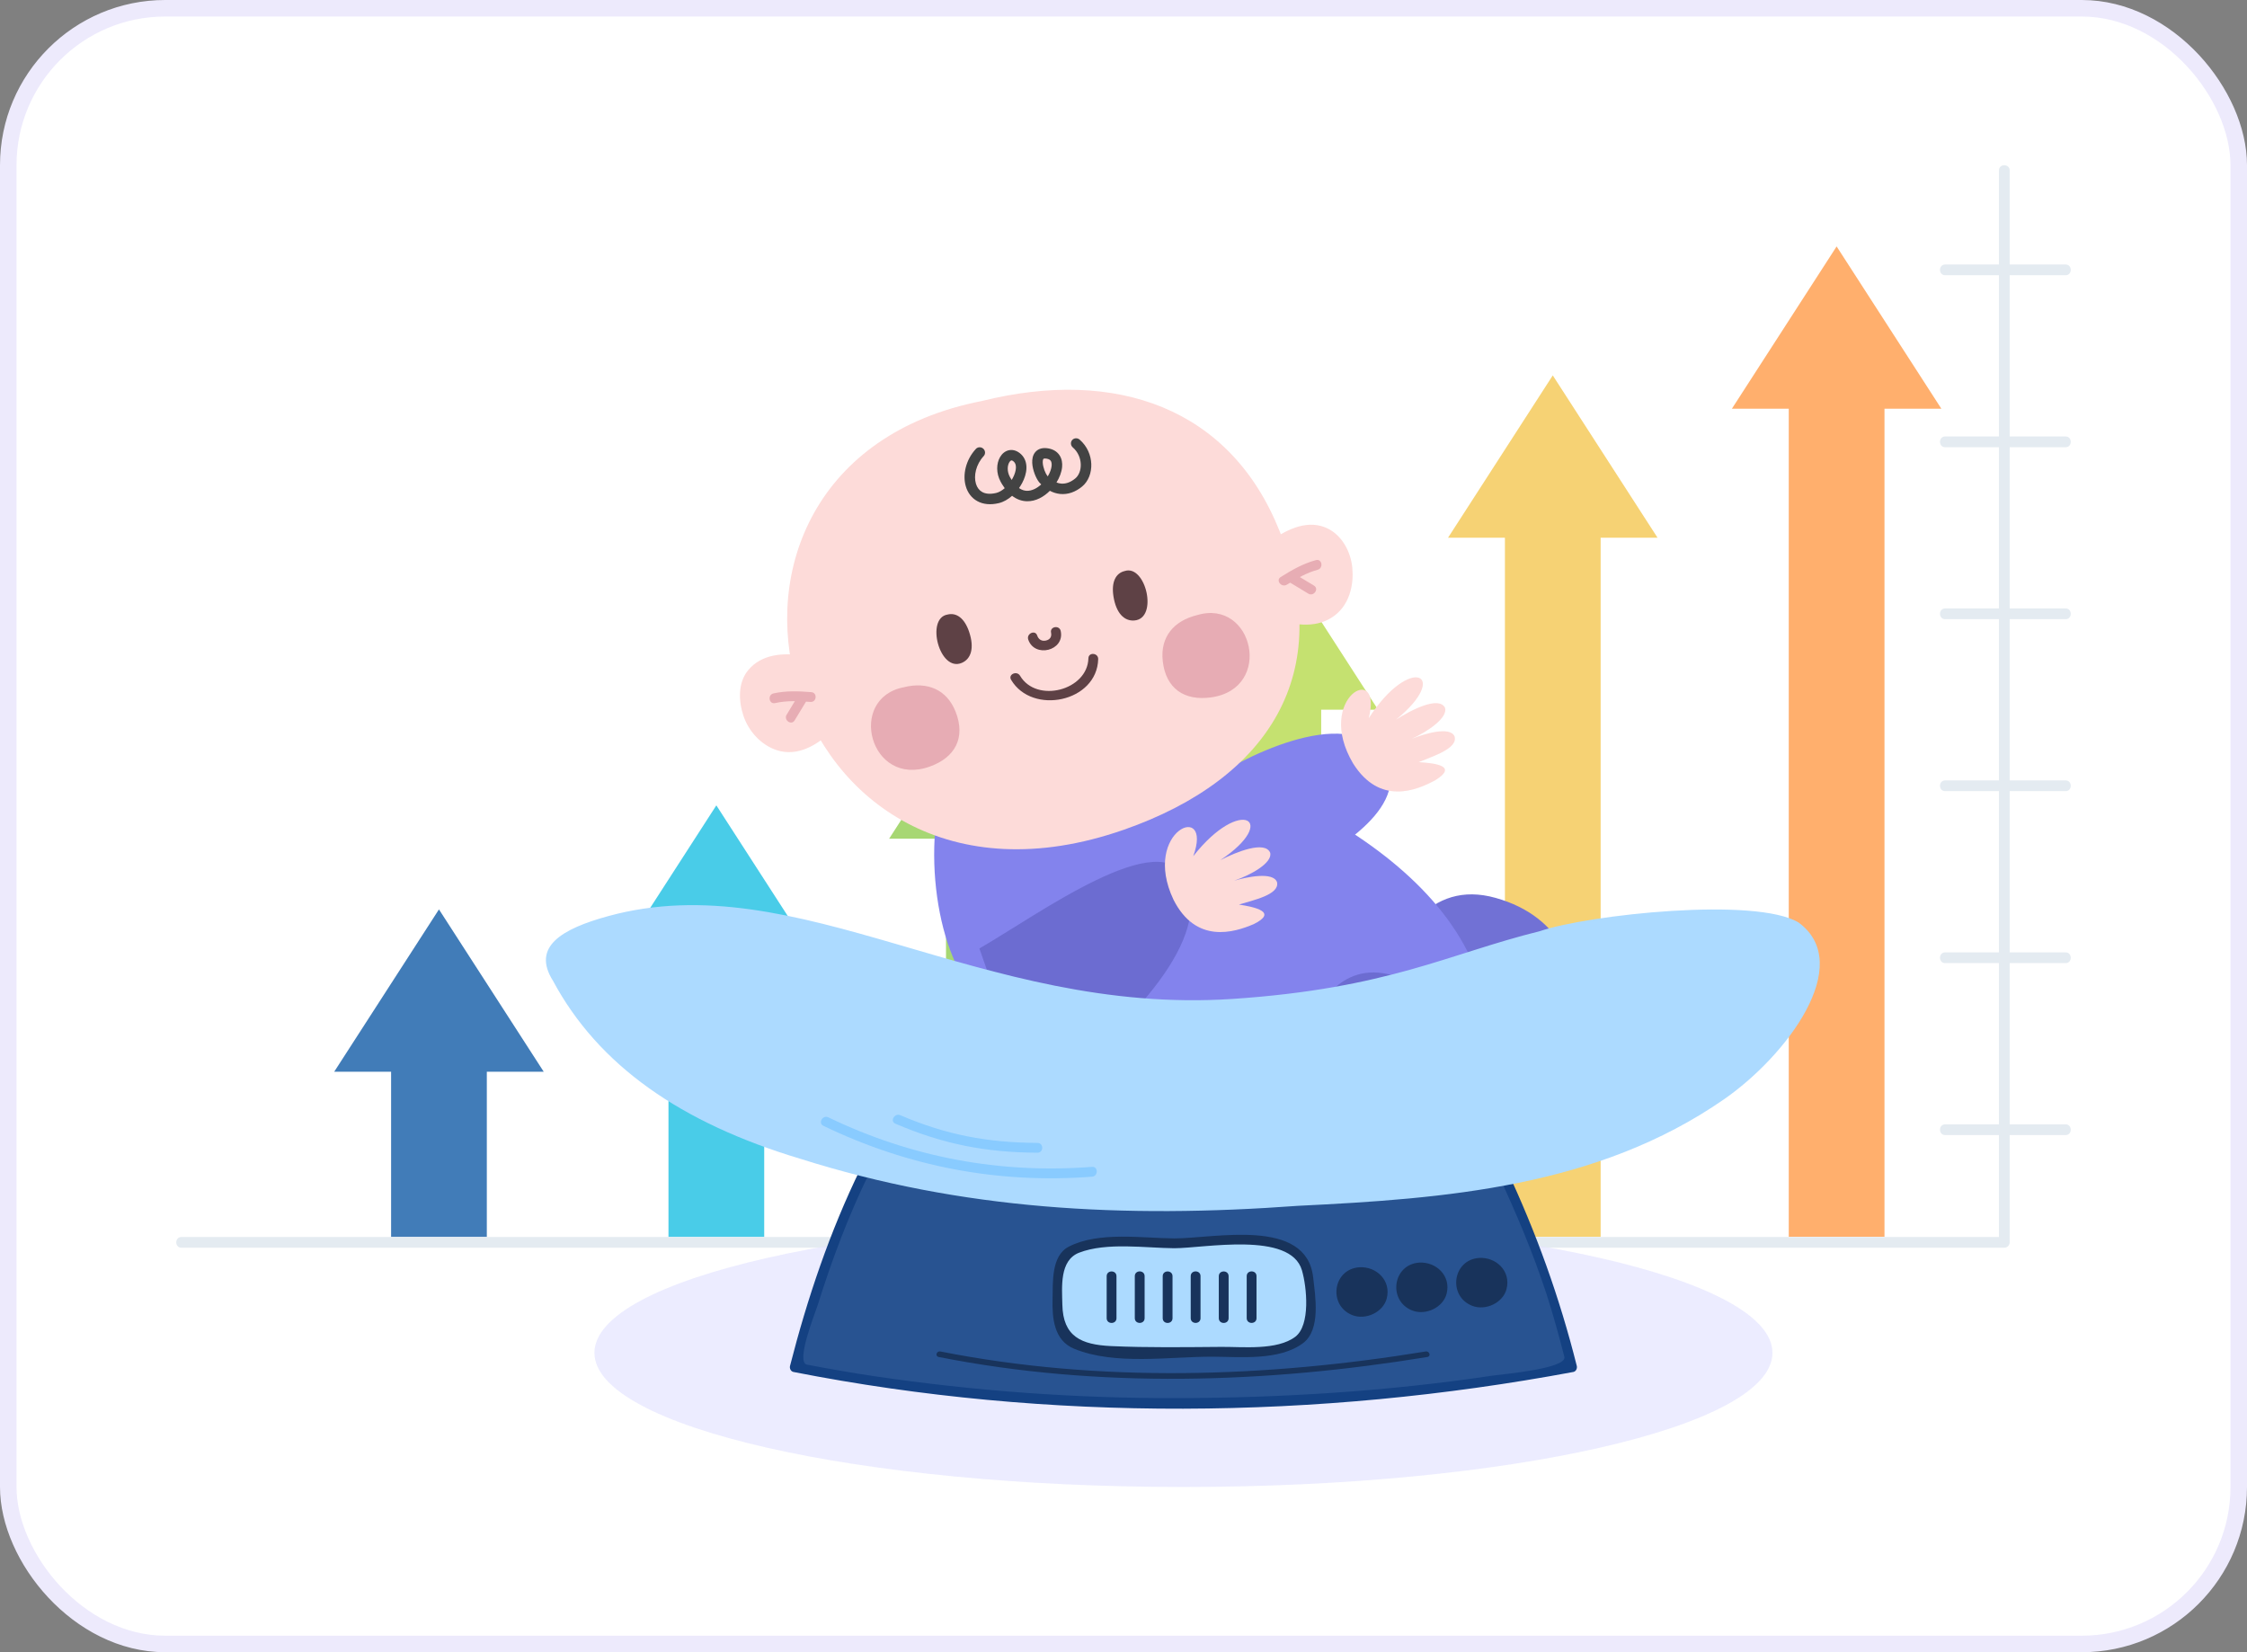 <svg width="136" height="100" viewBox="0 0 136 100" fill="none" xmlns="http://www.w3.org/2000/svg">
<rect x="0" y="0" width="136" height="100" fill="#808080" stroke="none"/>
<rect x="0.5" y="0.5" width="135" height="99" rx="9.5" fill="white"/>
<rect x="0.5" y="0.5" width="135" height="99" rx="9.5" stroke="#EDEAFC"/>
<path d="M10.983 74.868C19.582 74.868 28.182 74.868 36.781 74.868C53.473 74.868 70.166 74.868 86.858 74.868C97.985 74.868 109.111 74.868 120.238 74.868C120.487 74.868 120.736 74.868 120.986 74.868C120.986 72.812 120.986 70.757 120.986 68.701C119.902 68.701 118.817 68.701 117.733 68.701C117.314 68.701 117.314 68.05 117.733 68.05C118.817 68.05 119.902 68.05 120.986 68.05C120.986 64.798 120.986 61.545 120.986 58.293C119.902 58.293 118.817 58.293 117.733 58.293C117.314 58.293 117.314 57.642 117.733 57.642C118.817 57.642 119.902 57.642 120.986 57.642C120.986 54.39 120.986 51.137 120.986 47.884C119.902 47.884 118.817 47.884 117.733 47.884C117.314 47.884 117.314 47.234 117.733 47.234C118.817 47.234 119.902 47.234 120.986 47.234C120.986 44.615 120.986 41.996 120.986 39.377C120.986 38.743 120.986 38.11 120.986 37.476C119.902 37.476 118.817 37.476 117.733 37.476C117.314 37.476 117.314 36.825 117.733 36.825C118.817 36.825 119.902 36.825 120.986 36.825C120.986 33.573 120.986 30.32 120.986 27.068C119.902 27.068 118.817 27.068 117.733 27.068C117.314 27.068 117.314 26.417 117.733 26.417C118.817 26.417 119.902 26.417 120.986 26.417C120.986 23.165 120.986 19.912 120.986 16.659C119.902 16.659 118.817 16.659 117.733 16.659C117.314 16.659 117.314 16.009 117.733 16.009C118.817 16.009 119.902 16.009 120.986 16.009C120.986 14.111 120.986 12.213 120.986 10.315C120.986 9.895 121.636 9.895 121.636 10.315C121.636 12.213 121.636 14.111 121.636 16.009C122.764 16.009 123.891 16.009 125.019 16.009C125.438 16.009 125.438 16.659 125.019 16.659C123.891 16.659 122.764 16.659 121.636 16.659C121.636 19.912 121.636 23.165 121.636 26.417C122.764 26.417 123.891 26.417 125.019 26.417C125.438 26.417 125.438 27.068 125.019 27.068C123.891 27.068 122.764 27.068 121.636 27.068C121.636 30.32 121.636 33.573 121.636 36.825C122.764 36.825 123.891 36.825 125.019 36.825C125.438 36.825 125.438 37.476 125.019 37.476C123.891 37.476 122.764 37.476 121.636 37.476C121.636 40.361 121.636 43.246 121.636 46.131C121.636 46.499 121.636 46.866 121.636 47.234C122.764 47.234 123.891 47.234 125.019 47.234C125.438 47.234 125.438 47.884 125.019 47.884C123.891 47.884 122.764 47.884 121.636 47.884C121.636 51.137 121.636 54.39 121.636 57.642C122.764 57.642 123.891 57.642 125.019 57.642C125.438 57.642 125.438 58.293 125.019 58.293C123.891 58.293 122.764 58.293 121.636 58.293C121.636 61.545 121.636 64.798 121.636 68.05C122.764 68.05 123.891 68.05 125.019 68.05C125.438 68.05 125.438 68.701 125.019 68.701C123.891 68.701 122.764 68.701 121.636 68.701C121.636 70.865 121.636 73.029 121.636 75.193C121.636 75.371 121.488 75.519 121.311 75.519C112.712 75.519 104.112 75.519 95.512 75.519C78.82 75.519 62.127 75.519 45.435 75.519C34.309 75.519 23.182 75.519 12.056 75.519C11.698 75.519 11.34 75.519 10.982 75.519C10.563 75.519 10.563 74.868 10.983 74.868Z" fill="#E4EBF1"/>
<path d="M32.908 64.865L26.568 55.041L20.229 64.865H23.671V74.857H29.465V64.865H32.908Z" fill="#417CB8"/>
<path d="M66.494 50.761L60.154 40.937L53.815 50.761H57.257V74.857H63.051V50.761H66.494Z" fill="#A7D773"/>
<path d="M49.697 58.568L43.357 48.744L37.018 58.568H40.46V74.858H46.254V58.568H49.697Z" fill="#49CCE8"/>
<path d="M83.408 42.955L77.068 33.131L70.728 42.955H74.172V74.857H79.965V42.955H83.408Z" fill="#C5E170"/>
<path d="M100.322 32.545L93.982 22.721L87.643 32.545H91.086V74.856H96.879V32.545H100.322Z" fill="#F6D274"/>
<path d="M117.502 24.739L111.162 14.915L104.822 24.739H108.265V74.856H114.059V24.739H117.502Z" fill="#FFAF6D"/>
<path opacity="0.7" d="M71.628 90C91.317 90 107.278 86.364 107.278 81.879C107.278 77.395 91.317 73.759 71.628 73.759C51.94 73.759 35.978 77.395 35.978 81.879C35.978 86.364 51.94 90 71.628 90Z" fill="#E4E4FF"/>
<path d="M72.743 47.538C74.906 45.954 81.472 42.558 83.675 45.679C85.705 48.678 80.861 51.478 78.77 52.593" fill="#8383ED"/>
<path d="M83.303 60.134C84.459 56.796 86.483 53.209 90.527 54.346C94.57 55.482 95.846 58.812 95.431 62.327C96.59 60.205 99.411 58.915 101.422 61.207C103.203 63.337 100.847 66.169 99.078 67.686C94.329 71.939 89.649 67.06 90.339 62.18" fill="#7171D5"/>
<path d="M58.782 44.127C55.821 47.569 56.041 54.828 58.008 58.648C60.522 63.895 66.763 69.015 71.815 71.906C79.449 76.282 89.001 74.05 90.035 64.045C91.133 53.218 77.317 47.056 68.951 44.931" fill="#8383ED"/>
<path d="M78.6 63.574C79.504 60.946 81.094 58.124 84.292 59.031C87.49 59.938 88.507 62.566 88.189 65.336C89.099 63.666 91.324 62.657 92.919 64.469C94.332 66.152 92.479 68.379 91.085 69.57C87.344 72.909 83.633 69.05 84.165 65.206" fill="#6C6CD1"/>
<path d="M59.278 57.405C62.785 55.391 70.399 49.785 71.811 53.288C73.223 56.791 69.046 61.582 62.541 66.723" fill="#6C6CD1"/>
<path d="M81.899 46.212C79.53 42.217 83.751 39.989 82.839 43.475C85.369 39.539 87.849 40.841 84.492 43.559C85.395 42.977 87.09 42.1 87.463 42.841C87.637 43.434 86.444 44.266 85.438 44.721C86.157 44.429 87.756 43.929 88.038 44.569C88.261 45.309 86.695 45.78 85.869 46.129C86.871 46.189 88.253 46.359 86.887 47.214C85.713 47.86 83.499 48.748 81.899 46.212Z" fill="#FDDBD9"/>
<path d="M71.027 54.457C69.044 50.258 73.456 48.437 72.221 51.822C75.109 48.14 77.456 49.67 73.859 52.061C74.812 51.566 76.582 50.852 76.884 51.626C77.001 52.232 75.735 52.948 74.691 53.307C75.434 53.083 77.074 52.736 77.294 53.4C77.447 54.157 75.844 54.48 74.988 54.749C75.981 54.903 77.339 55.202 75.899 55.924C74.669 56.457 72.382 57.133 71.027 54.457Z" fill="#FDDBD9"/>
<path d="M59.421 24.272C39.234 28.224 46.898 57.602 68.03 50.217C76.874 47.127 80.848 40.638 77.439 32.122C74.465 24.693 67.564 22.247 59.421 24.272Z" fill="#FDDBD9"/>
<path d="M48.529 39.97C42.169 38.949 45.742 48.467 50.118 44.044L48.529 39.97Z" fill="#FDDBD9"/>
<path d="M48.556 39.674C47.387 39.502 46.103 39.588 45.294 40.551C44.654 41.312 44.699 42.423 44.992 43.31C45.308 44.262 46.066 45.099 47.028 45.409C48.254 45.805 49.455 45.111 50.306 44.274C50.577 44.007 50.203 43.545 49.93 43.814C49.214 44.518 48.276 45.138 47.23 44.85C46.458 44.638 45.91 43.962 45.605 43.254C45.308 42.563 45.263 41.702 45.669 41.046C46.25 40.105 47.547 40.124 48.503 40.266C48.883 40.322 48.934 39.73 48.556 39.674Z" fill="#FDDBD9"/>
<path d="M77.154 32.938C82.317 29.085 83.562 39.176 77.635 37.284L77.154 32.938Z" fill="#FDDBD9"/>
<path d="M77.341 33.168C78.135 32.59 79.147 32.083 80.118 32.528C80.814 32.846 81.149 33.674 81.253 34.379C81.366 35.157 81.166 35.976 80.652 36.575C79.933 37.413 78.677 37.292 77.735 37.005C77.37 36.893 77.165 37.451 77.532 37.563C78.692 37.917 80.006 37.978 80.956 37.107C81.705 36.421 81.94 35.349 81.85 34.372C81.763 33.432 81.26 32.451 80.398 32.008C79.226 31.406 77.938 31.999 76.965 32.707C76.654 32.934 77.032 33.392 77.341 33.168Z" fill="#FDDBD9"/>
<path d="M57.348 37.196C56.017 37.411 56.854 40.699 58.212 40.121C58.781 39.879 58.982 39.213 58.658 38.246C58.376 37.404 57.881 37.062 57.348 37.196Z" fill="#5E4145"/>
<path d="M68.068 34.563C69.346 34.136 70.128 37.439 68.657 37.555C68.041 37.604 67.554 37.107 67.393 36.101C67.253 35.223 67.534 34.691 68.068 34.563Z" fill="#5E4145"/>
<g opacity="0.7">
<path d="M54.71 41.593C51.236 42.261 52.648 47.694 56.274 46.397C57.793 45.855 58.459 44.671 57.845 43.092C57.309 41.715 56.11 41.245 54.71 41.593Z" fill="#DE99A4"/>
</g>
<g opacity="0.7">
<path d="M72.459 37.228C75.846 36.209 77.113 41.678 73.298 42.21C71.702 42.432 70.563 41.693 70.375 40.01C70.212 38.54 71.056 37.568 72.459 37.228Z" fill="#DE99A4"/>
</g>
<path d="M61.197 41.145C62.474 43.302 66.402 42.491 66.468 39.893C66.478 39.512 65.886 39.457 65.876 39.841C65.827 41.786 62.737 42.588 61.739 40.9C61.545 40.573 61.002 40.816 61.197 41.145Z" fill="#5E4145"/>
<path d="M65.344 26.607C65.809 27.009 66.031 27.562 66.05 28.085C66.068 28.602 65.887 29.125 65.494 29.448C65.092 29.779 64.636 29.943 64.167 29.897C63.95 29.876 63.741 29.81 63.543 29.706C63.183 30.066 62.693 30.353 62.149 30.338C61.834 30.33 61.533 30.221 61.257 30.009C61.018 30.22 60.743 30.383 60.452 30.452C59.949 30.571 59.506 30.527 59.151 30.331C58.795 30.136 58.568 29.81 58.459 29.446C58.243 28.73 58.462 27.824 59.064 27.171C59.181 27.044 59.383 27.037 59.514 27.157C59.645 27.276 59.656 27.476 59.539 27.603C59.064 28.118 58.925 28.802 59.069 29.278C59.138 29.51 59.27 29.681 59.45 29.78C59.631 29.88 59.902 29.929 60.291 29.837C60.461 29.797 60.642 29.693 60.811 29.547C60.755 29.471 60.7 29.389 60.647 29.302L60.566 29.16C60.278 28.63 60.305 28.045 60.532 27.66C60.646 27.466 60.829 27.295 61.078 27.247C61.339 27.198 61.594 27.298 61.802 27.495C62.052 27.732 62.136 28.047 62.125 28.348C62.115 28.647 62.014 28.955 61.866 29.234C61.811 29.337 61.747 29.44 61.676 29.54C61.845 29.658 62.007 29.703 62.151 29.706C62.437 29.714 62.746 29.57 63.02 29.319C62.98 29.28 62.941 29.24 62.903 29.198C62.898 29.192 62.894 29.187 62.889 29.181C62.785 29.048 62.688 28.859 62.617 28.664C62.544 28.467 62.486 28.237 62.476 28.017C62.467 27.806 62.498 27.545 62.671 27.351C62.861 27.137 63.146 27.084 63.455 27.14C63.747 27.192 63.983 27.333 64.13 27.558C64.272 27.775 64.306 28.029 64.284 28.267C64.255 28.576 64.13 28.903 63.944 29.201C64.035 29.238 64.126 29.259 64.215 29.268C64.483 29.294 64.779 29.207 65.081 28.958C65.294 28.783 65.427 28.463 65.413 28.093C65.4 27.728 65.245 27.35 64.931 27.079C64.797 26.963 64.781 26.763 64.895 26.633C65.009 26.502 65.21 26.491 65.344 26.607ZM61.368 27.948C61.272 27.857 61.222 27.866 61.212 27.868C61.191 27.872 61.138 27.895 61.084 27.988C60.975 28.173 60.937 28.523 61.125 28.87C61.16 28.934 61.196 28.993 61.231 29.049C61.255 29.009 61.279 28.97 61.301 28.929C61.419 28.707 61.482 28.491 61.489 28.312C61.495 28.137 61.446 28.022 61.368 27.948ZM63.599 27.894C63.566 27.845 63.503 27.788 63.355 27.761C63.266 27.745 63.214 27.75 63.187 27.757C63.165 27.763 63.157 27.77 63.153 27.775C63.138 27.793 63.106 27.855 63.112 28.003C63.119 28.14 63.157 28.304 63.214 28.459C63.271 28.612 63.337 28.732 63.385 28.794C63.396 28.806 63.407 28.818 63.418 28.83C63.551 28.609 63.632 28.384 63.65 28.195C63.663 28.048 63.636 27.952 63.599 27.894Z" fill="#434343"/>
<path d="M62.234 38.708C62.615 39.843 64.455 39.389 64.2 38.192C64.121 37.818 63.535 37.916 63.615 38.291C63.666 38.534 63.555 38.711 63.31 38.768C63.054 38.828 62.857 38.705 62.776 38.463C62.654 38.099 62.114 38.349 62.234 38.708Z" fill="#5E4145"/>
<path d="M49.105 41.892C48.344 41.832 47.564 41.799 46.815 41.969C46.442 42.053 46.54 42.639 46.914 42.554C47.618 42.395 48.339 42.428 49.052 42.484C49.434 42.514 49.487 41.922 49.105 41.892Z" fill="#E7ADB4"/>
<path d="M48.281 42.153C48.058 42.521 47.835 42.889 47.612 43.257C47.414 43.582 47.898 43.928 48.096 43.6C48.319 43.233 48.542 42.865 48.765 42.497C48.962 42.171 48.479 41.825 48.281 42.153Z" fill="#E7ADB4"/>
<path d="M77.89 35.386C78.47 35.021 79.082 34.665 79.748 34.487C80.116 34.39 80.019 33.803 79.648 33.901C78.875 34.107 78.187 34.502 77.514 34.925C77.19 35.129 77.57 35.586 77.89 35.386Z" fill="#E7ADB4"/>
<path d="M78.081 35.261C78.449 35.483 78.817 35.706 79.185 35.929C79.51 36.127 79.857 35.643 79.528 35.444C79.161 35.221 78.793 34.999 78.425 34.776C78.099 34.579 77.753 35.062 78.081 35.261Z" fill="#E7ADB4"/>
<path d="M52.338 70.882C50.643 74.273 48.947 79.359 48.1 82.75C62.934 85.717 80.311 85.562 95.146 82.75C93.951 77.9 92.825 74.934 90.907 70.882" fill="#285391"/>
<path d="M52.084 70.734C50.23 74.528 48.861 78.586 47.816 82.672C47.778 82.82 47.862 83.006 48.023 83.038C63.508 86.079 79.731 85.926 95.227 83.038C95.389 83.007 95.472 82.819 95.435 82.672C94.397 78.53 92.98 74.597 91.166 70.734C91.003 70.387 90.491 70.689 90.653 71.034C91.768 73.407 92.778 75.811 93.596 78.303C94.007 79.559 94.351 80.838 94.683 82.117C94.872 82.844 90.881 83.178 90.342 83.259C84.033 84.205 77.642 84.606 71.265 84.622C65.125 84.637 58.981 84.193 52.908 83.293C51.549 83.092 50.197 82.851 48.847 82.596C48.131 82.46 49.326 79.515 49.488 79C50.34 76.281 51.346 73.595 52.597 71.034C52.765 70.691 52.252 70.39 52.084 70.734Z" fill="#144182"/>
<path d="M82.276 76.999C80.609 77.058 80.875 79.692 82.659 79.35C83.405 79.207 83.802 78.703 83.629 77.923C83.479 77.243 82.954 76.937 82.276 76.999Z" fill="#18335B"/>
<path d="M82.277 76.701C80.661 76.81 80.367 79.017 81.855 79.599C82.662 79.915 83.719 79.423 83.933 78.586C84.211 77.503 83.307 76.641 82.277 76.701C81.896 76.723 81.894 77.318 82.277 77.295C83.006 77.253 83.528 77.774 83.334 78.529C83.198 79.06 82.368 79.198 81.938 78.993C81.124 78.605 81.408 77.354 82.277 77.295C82.657 77.27 82.66 76.675 82.277 76.701Z" fill="#18335B"/>
<path d="M85.905 76.716C84.238 76.777 84.504 79.41 86.288 79.068C87.034 78.925 87.431 78.421 87.258 77.641C87.108 76.961 86.582 76.655 85.905 76.716Z" fill="#18335B"/>
<path d="M85.9 76.419C84.285 76.529 83.99 78.736 85.478 79.318C86.285 79.634 87.341 79.142 87.556 78.305C87.834 77.221 86.93 76.36 85.9 76.419C85.519 76.442 85.517 77.036 85.9 77.014C86.629 76.972 87.151 77.493 86.957 78.247C86.821 78.778 85.991 78.916 85.561 78.712C84.746 78.323 85.031 77.072 85.9 77.013C86.28 76.988 86.282 76.394 85.9 76.419Z" fill="#18335B"/>
<path d="M89.527 76.433C87.859 76.493 88.125 79.127 89.909 78.785C90.656 78.642 91.052 78.138 90.88 77.358C90.729 76.677 90.204 76.372 89.527 76.433Z" fill="#18335B"/>
<path d="M89.527 76.136C87.912 76.245 87.617 78.452 89.105 79.034C89.912 79.35 90.968 78.858 91.183 78.021C91.462 76.938 90.557 76.077 89.527 76.136C89.147 76.157 89.144 76.752 89.527 76.73C90.256 76.688 90.779 77.209 90.585 77.963C90.448 78.494 89.618 78.632 89.188 78.428C88.374 78.04 88.658 76.788 89.527 76.729C89.907 76.704 89.91 76.11 89.527 76.136Z" fill="#18335B"/>
<path d="M71.067 75.252C64.792 75.203 64.124 75.178 64.022 77.863C63.904 80.952 63.977 81.841 68.966 81.805C75.684 81.757 79.156 82.254 79.234 79.854C79.412 74.316 78.509 75.284 71.067 75.252Z" fill="#ACDAFF"/>
<path d="M71.073 74.955C69.133 74.94 66.506 74.522 64.693 75.451C63.614 76.002 63.732 77.628 63.707 78.62C63.677 79.774 63.787 81.13 65.011 81.632C67.494 82.653 70.784 82.105 73.399 82.114C75.067 82.12 77.44 82.369 78.873 81.288C79.956 80.471 79.607 78.443 79.478 77.306C79.065 73.67 73.492 74.957 71.073 74.955C70.69 74.954 70.69 75.549 71.073 75.549C72.867 75.55 78.099 74.503 78.799 76.882C79.097 77.897 79.324 80.21 78.397 80.908C77.292 81.742 75.225 81.511 73.931 81.52C71.713 81.536 69.475 81.573 67.259 81.472C65.437 81.389 64.338 80.893 64.299 78.962C64.277 77.9 64.119 76.281 65.314 75.819C66.983 75.174 69.334 75.536 71.073 75.549C71.456 75.552 71.456 74.957 71.073 74.955Z" fill="#18335B"/>
<path d="M71.173 76.422C66.118 76.391 65.579 76.375 65.498 78.096C65.403 80.076 65.461 80.646 69.48 80.623C74.892 80.592 77.689 80.911 77.752 79.372C77.895 75.822 77.167 76.443 71.173 76.422Z" fill="#ACDAFF"/>
<path d="M66.981 77.241C66.981 78.089 66.981 78.937 66.981 79.784C66.981 80.167 67.575 80.167 67.575 79.784C67.575 78.937 67.575 78.089 67.575 77.241C67.575 76.858 66.981 76.858 66.981 77.241Z" fill="#18335B"/>
<path d="M68.684 77.238C68.684 78.086 68.684 78.934 68.684 79.782C68.684 80.165 69.278 80.165 69.278 79.782C69.278 78.934 69.278 78.086 69.278 77.238C69.278 76.855 68.684 76.855 68.684 77.238Z" fill="#18335B"/>
<path d="M70.373 77.241C70.373 78.089 70.373 78.937 70.373 79.784C70.373 80.167 70.967 80.167 70.967 79.784C70.967 78.937 70.967 78.089 70.967 77.241C70.967 76.858 70.373 76.858 70.373 77.241Z" fill="#18335B"/>
<path d="M72.068 77.238C72.068 78.086 72.068 78.934 72.068 79.782C72.068 80.165 72.662 80.165 72.662 79.782C72.662 78.934 72.662 78.086 72.662 77.238C72.662 76.855 72.068 76.855 72.068 77.238Z" fill="#18335B"/>
<path d="M73.768 77.241C73.768 78.089 73.768 78.937 73.768 79.784C73.768 80.167 74.362 80.167 74.362 79.784C74.362 78.937 74.362 78.089 74.362 77.241C74.362 76.858 73.768 76.858 73.768 77.241Z" fill="#18335B"/>
<path d="M75.457 77.238C75.457 78.086 75.457 78.934 75.457 79.782C75.457 80.165 76.051 80.165 76.051 79.782C76.051 78.934 76.051 78.086 76.051 77.238C76.051 76.855 75.457 76.855 75.457 77.238Z" fill="#18335B"/>
<path d="M56.82 82.133C66.536 84.052 76.642 83.725 86.386 82.133C86.629 82.093 86.526 81.759 86.284 81.799C76.611 83.38 66.568 83.704 56.922 81.799C56.68 81.751 56.578 82.085 56.82 82.133Z" fill="#18335B"/>
<path d="M33.467 59.358C36.215 64.482 41.203 67.966 48.436 70.134C58.223 73.235 67.979 73.759 78.566 72.982C87.462 72.549 96.678 71.851 104.342 66.538C108.13 63.911 112.293 58.379 108.871 55.843C106.308 54.263 96.149 55.356 93.194 56.36C87.701 57.717 84.032 59.831 74.595 60.46C59.293 61.478 48.341 52.286 36.808 55.449C33.993 56.221 32.17 57.303 33.467 59.358Z" fill="#ACDAFF"/>
<path d="M49.838 68.141C54.964 70.614 60.42 71.655 66.097 71.219C66.476 71.189 66.479 70.595 66.097 70.624C60.529 71.053 55.169 70.055 50.138 67.628C49.795 67.463 49.493 67.975 49.838 68.141Z" fill="#89CBFF"/>
<path d="M54.193 68.011C57.069 69.246 59.657 69.752 62.793 69.768C63.176 69.77 63.176 69.176 62.793 69.174C59.769 69.159 57.265 68.688 54.493 67.498C54.145 67.349 53.842 67.861 54.193 68.011Z" fill="#89CBFF"/>
</svg>
